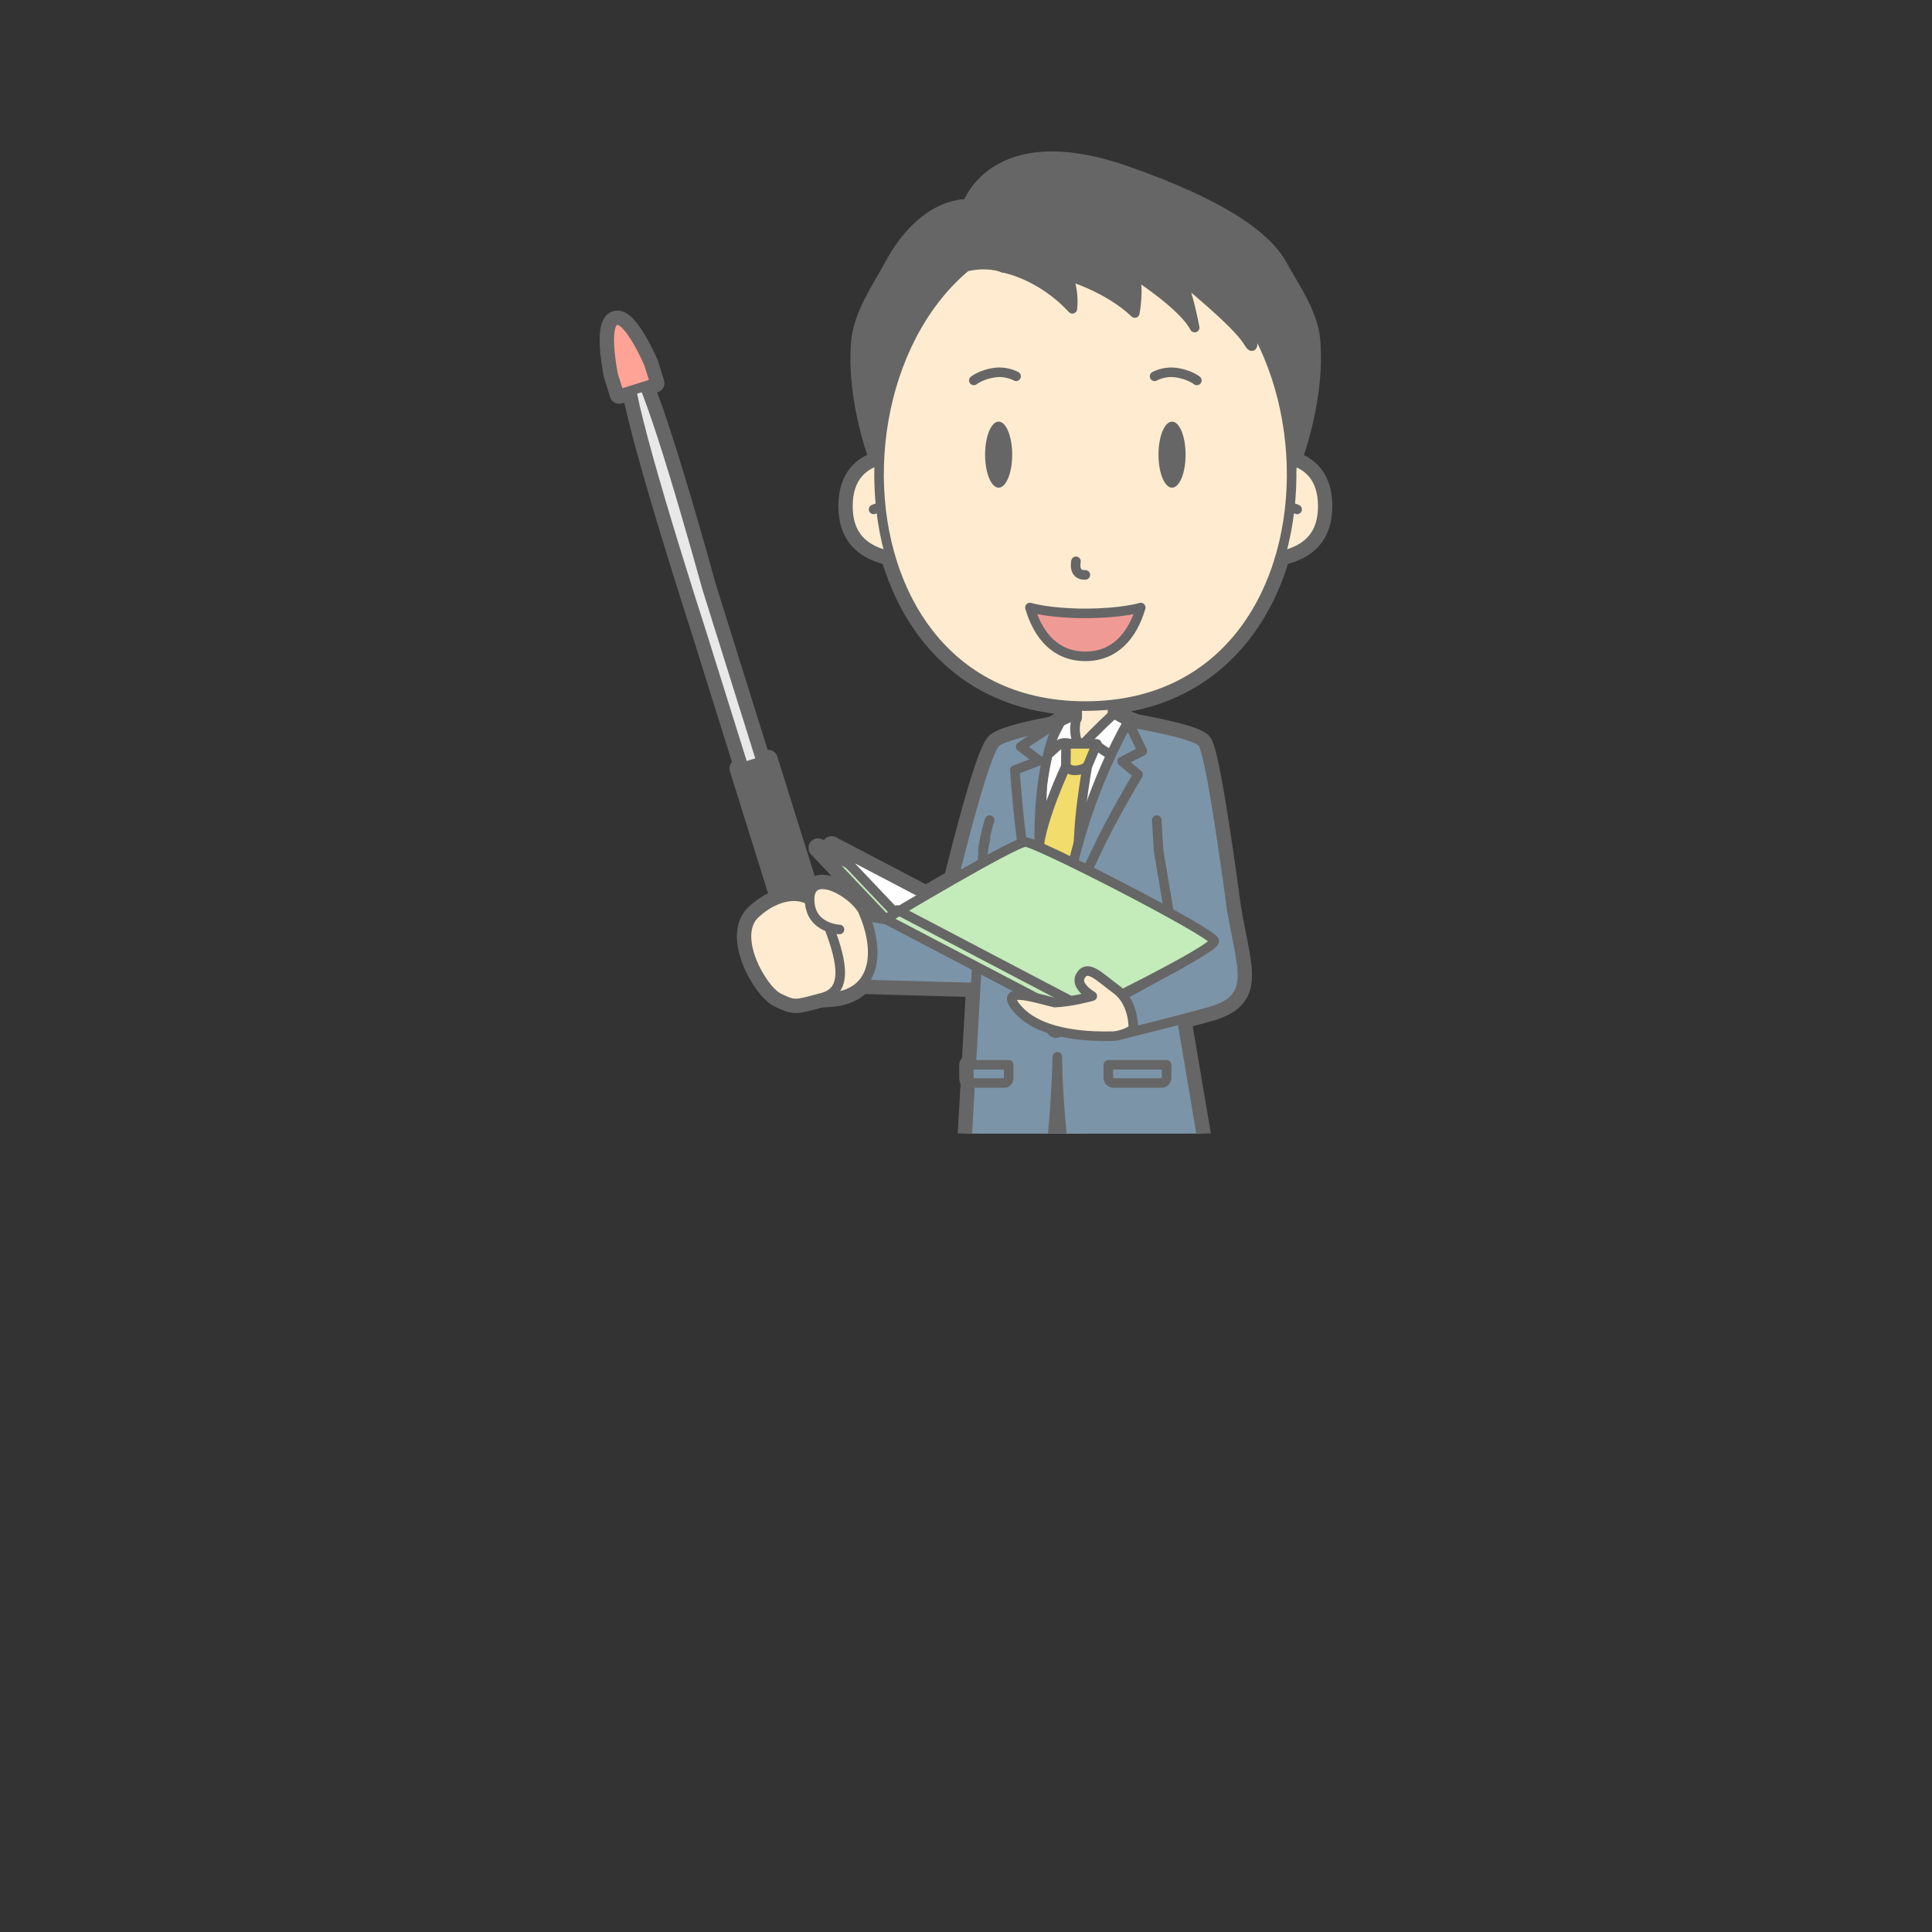 <svg:svg xmlns:svg="http://www.w3.org/2000/svg" height="807.676" version="1.1" viewBox="-241.033 -61.989 807.676 807.676" width="807.676" x="0" y="0">
  <svg:rect x="-241.033" y="-61.989" width="807.676" height="807.676" fill="#333333" stroke="none"/>
  <svg:defs>
    <svg:clipPath id="Clip_1">
      <svg:path d="M-1.553,411.858 L334.78,411.858 L334.78,-4.836 L-1.553,-4.836 z" />
    </svg:clipPath>
  </svg:defs>
  <svg:g id="Layer_1">
    <svg:g clip-path="url(#Clip_1)">
      <svg:path d="M200.969,379.816 C201.054,386.662 201.383,393.481 201.826,399.763 L200.07,399.763 C200.493,393.526 200.828,386.722 200.969,379.816 M299.152,130.58 C299.155,130.536 299.159,130.491 299.162,130.447 C299.317,129.518 309.09,104.441 306.887,80.114 C305.893,69.144 297.947,58.326 293.448,49.943 C287.3,38.488 269.458,25.337 229.157,11.264 C174.375,-7.866 164.786,25.282 164.786,25.282 C164.786,25.282 146.956,22.617 132.29,49.943 C127.662,58.566 119.717,69.766 118.769,81.058 C116.715,105.551 126.581,130.479 126.581,130.479 L126.582,130.479 L126.582,130.485 C119.871,132.415 113.444,137.428 113.444,149.587 C113.444,161.184 119.265,167.873 131.152,170.43 C140.994,204.485 166.488,231.747 209.291,233.122 L209.291,238.123 C209.291,238.123 209.044,238.796 208.647,239.536 C208.676,239.335 208.707,239.145 208.738,238.958 L208.982,238.57 L208.791,238.639 C209.031,237.295 209.291,236.411 209.291,236.411 L202.324,239.717 L201.647,241.022 C201.596,241.032 201.539,241.042 201.486,241.051 C201.76,240.577 202.038,240.124 202.324,239.717 C201.728,239.901 200.482,240.584 198.931,241.512 C190.349,243.1 178.537,245.688 175.304,248.395 C171.065,251.943 161.164,290.854 157.53,305.619 C153.594,307.872 149.684,310.137 146.082,312.239 L106.613,291.563 L113.919,299.26 L100.959,292.472 L129.183,322.209 L129.742,322.502 L120.577,320.974 C120.212,320.053 119.824,319.133 119.403,318.215 C119.33,318.057 119.227,317.916 119.108,317.782 C113.929,310.212 99.773,303.009 97.684,311.647 L80.1,255.456 L77.22,256.358 L54.523,183.833 C45.737,152.212 35.187,116.167 28.399,99.518 L32.741,98.159 L30.21,90.082 C30.21,90.082 21.735,70.259 16.357,71.943 C10.976,73.627 15.316,94.745 15.316,94.745 L17.842,102.823 L22.986,101.212 C27.008,122.182 41.409,168.749 52.344,202.827 L69.821,258.674 L67.923,259.269 L84.962,313.709 C81.411,314.902 77.874,317.087 74.73,319.988 C64.667,329.269 77.582,351.799 84.506,355.165 C91.286,358.462 91.367,358.102 102.294,355.176 C103.943,355.158 105.684,355.056 107.548,354.837 C112.737,354.223 116.551,352.318 119.18,349.524 C137.015,350.047 164.105,350.83 166.834,350.83 C166.224,361.618 165.591,372.776 164.999,383.167 L163.973,383.167 L163.973,388.626 C163.973,389.286 164.218,389.87 164.595,390.259 C163.355,411.97 162.389,428.754 162.389,428.754 C162.389,428.754 163.325,428.819 164.868,428.915 C164.862,428.996 164.856,429.077 164.85,429.157 C163.541,438.975 167.476,462.284 167.476,462.284 L186.054,664.691 L193.496,664.691 C188.884,665.518 184.255,667.115 181.334,670.126 C175.23,676.415 179.045,678.381 179.045,678.381 L211.627,678.125 L208.474,664.175 L214.823,554.501 C220.924,608.643 227.271,664.691 227.271,664.691 L230.797,664.691 C226.184,665.518 221.555,667.115 218.635,670.126 C212.531,676.415 216.346,678.381 216.346,678.381 L248.93,678.125 L245.893,664.691 L246.406,664.691 C246.406,664.691 261.299,441.844 260.633,433.177 C260.543,432.006 260.35,430.55 260.092,428.917 C262.524,428.819 263.971,428.754 263.971,428.754 L253.038,364.1 C258.006,362.806 262.526,361.596 265.215,360.804 C284.493,355.125 278.061,343.125 273.826,317.719 C269.077,282.622 264.158,251.01 261.541,248.395 C259.089,245.439 242.687,242.133 234.105,240.579 L228.047,238.311 L224.633,236.411 C224.633,236.411 224.424,236.598 224.068,236.923 L224.068,232.548 C262.086,228.245 285.023,202.316 294.239,170.43 C306.125,167.874 311.947,161.185 311.947,149.587 C311.947,137.636 305.738,132.581 299.152,130.58" fill="#666666" />
      <svg:path d="M200.969,379.816 C201.054,386.662 201.383,393.481 201.826,399.763 L200.07,399.763 C200.493,393.526 200.828,386.722 200.969,379.816 z M299.152,130.58 C299.155,130.536 299.159,130.491 299.162,130.447 C299.317,129.518 309.09,104.441 306.887,80.114 C305.893,69.144 297.947,58.326 293.448,49.943 C287.3,38.488 269.458,25.337 229.157,11.264 C174.375,-7.866 164.786,25.282 164.786,25.282 C164.786,25.282 146.956,22.617 132.29,49.943 C127.662,58.566 119.717,69.766 118.769,81.058 C116.715,105.551 126.581,130.479 126.581,130.479 L126.582,130.479 L126.582,130.485 C119.871,132.415 113.444,137.428 113.444,149.587 C113.444,161.184 119.265,167.873 131.152,170.43 C140.994,204.485 166.488,231.747 209.291,233.122 L209.291,238.123 C209.291,238.123 209.044,238.796 208.647,239.536 C208.676,239.335 208.707,239.145 208.738,238.958 L208.982,238.57 L208.791,238.639 C209.031,237.295 209.291,236.411 209.291,236.411 L202.324,239.717 L201.647,241.022 C201.596,241.032 201.539,241.042 201.486,241.051 C201.76,240.577 202.038,240.124 202.324,239.717 C201.728,239.901 200.482,240.584 198.931,241.512 C190.349,243.1 178.537,245.688 175.304,248.395 C171.065,251.943 161.164,290.854 157.53,305.619 C153.594,307.872 149.684,310.137 146.082,312.239 L106.613,291.563 L113.919,299.26 L100.959,292.472 L129.183,322.209 L129.742,322.502 L120.577,320.974 C120.212,320.053 119.824,319.133 119.403,318.215 C119.33,318.057 119.227,317.916 119.108,317.782 C113.929,310.212 99.773,303.009 97.684,311.647 L80.1,255.456 L77.22,256.358 L54.523,183.833 C45.737,152.212 35.187,116.167 28.399,99.518 L32.741,98.159 L30.21,90.082 C30.21,90.082 21.735,70.259 16.357,71.943 C10.976,73.627 15.316,94.745 15.316,94.745 L17.842,102.823 L22.986,101.212 C27.008,122.182 41.409,168.749 52.344,202.827 L69.821,258.674 L67.923,259.269 L84.962,313.709 C81.411,314.902 77.874,317.087 74.73,319.988 C64.667,329.269 77.582,351.799 84.506,355.165 C91.286,358.462 91.367,358.102 102.294,355.176 C103.943,355.158 105.684,355.056 107.548,354.837 C112.737,354.223 116.551,352.318 119.18,349.524 C137.015,350.047 164.105,350.83 166.834,350.83 C166.224,361.618 165.591,372.776 164.999,383.167 L163.973,383.167 L163.973,388.626 C163.973,389.286 164.218,389.87 164.595,390.259 C163.355,411.97 162.389,428.754 162.389,428.754 C162.389,428.754 163.325,428.819 164.868,428.915 C164.862,428.996 164.856,429.077 164.85,429.157 C163.541,438.975 167.476,462.284 167.476,462.284 L186.054,664.691 L193.496,664.691 C188.884,665.518 184.255,667.115 181.334,670.126 C175.23,676.415 179.045,678.381 179.045,678.381 L211.627,678.125 L208.474,664.175 L214.823,554.501 C220.924,608.643 227.271,664.691 227.271,664.691 L230.797,664.691 C226.184,665.518 221.555,667.115 218.635,670.126 C212.531,676.415 216.346,678.381 216.346,678.381 L248.93,678.125 L245.893,664.691 L246.406,664.691 C246.406,664.691 261.299,441.844 260.633,433.177 C260.543,432.006 260.35,430.55 260.092,428.917 C262.524,428.819 263.971,428.754 263.971,428.754 L253.038,364.1 C258.006,362.806 262.526,361.596 265.215,360.804 C284.493,355.125 278.061,343.125 273.826,317.719 C269.077,282.622 264.158,251.01 261.541,248.395 C259.089,245.439 242.687,242.133 234.105,240.579 L228.047,238.311 L224.633,236.411 C224.633,236.411 224.424,236.598 224.068,236.923 L224.068,232.548 C262.086,228.245 285.023,202.316 294.239,170.43 C306.125,167.874 311.947,161.185 311.947,149.587 C311.947,137.636 305.738,132.581 299.152,130.58 z" fill-opacity="0" stroke="#666666" stroke-linecap="round" stroke-linejoin="round" stroke-width="8" />
      <svg:path d="M168.067,410.837 L253.869,410.837 C253.869,410.837 258.457,424.954 257.23,448.075 C256.004,471.196 256.004,473.339 256.004,473.339 L205.137,473.339 L203.637,461.51 L202.637,473.176 L168.639,473.176 C168.639,473.176 165.372,443.07 164.805,434.843 C164.138,425.177 168.067,410.837 168.067,410.837" fill="#8C8C8C" />
      <svg:path d="M168.067,410.837 L253.869,410.837 C253.869,410.837 258.457,424.954 257.23,448.075 C256.004,471.196 256.004,473.339 256.004,473.339 L205.137,473.339 L203.637,461.51 L202.637,473.176 L168.639,473.176 C168.639,473.176 165.372,443.07 164.805,434.843 C164.138,425.177 168.067,410.837 168.067,410.837 z" fill-opacity="0" stroke="#666666" stroke-linecap="round" stroke-linejoin="round" stroke-width="4" />
      <svg:path d="M252.631,404.211 L169.472,404.211 L168.067,410.837 L253.869,410.837 z" fill="#8C8C8C" />
      <svg:path d="M252.631,404.211 L169.472,404.211 L168.067,410.837 L253.869,410.837 L252.631,404.211 z" fill-opacity="0" stroke="#666666" stroke-linecap="round" stroke-linejoin="round" stroke-width="4" />
      <svg:path d="M208.445,664.691 L186.054,664.691 L167.476,462.284 C167.476,462.284 163.539,438.964 164.851,429.15 C166.164,419.336 168.993,399.763 168.993,399.763 L212.754,399.763 L219.299,477.177 z" fill="#7C94A8" />
      <svg:path d="M208.445,664.691 L186.054,664.691 L167.476,462.284 C167.476,462.284 163.539,438.964 164.851,429.15 C166.164,419.336 168.993,399.763 168.993,399.763 L212.754,399.763 L219.299,477.177 L208.445,664.691 z" fill-opacity="0" stroke="#666666" stroke-linecap="round" stroke-linejoin="round" stroke-width="4" />
      <svg:g>
        <svg:path d="M203.99,457.477 C206.469,481.009 227.271,664.691 227.271,664.691 L246.406,664.691 C246.406,664.691 261.299,441.844 260.633,433.177 C259.967,424.51 253.869,400.51 253.869,400.51 L200.51,399.763" fill="#7C94A8" />
        <svg:path d="M203.99,457.477 C206.469,481.009 227.271,664.691 227.271,664.691 L246.406,664.691 C246.406,664.691 261.299,441.844 260.633,433.177 C259.967,424.51 253.869,400.51 253.869,400.51 L200.51,399.763" fill-opacity="0" stroke="#666666" stroke-linecap="round" stroke-linejoin="round" stroke-width="4" />
      </svg:g>
      <svg:g>
        <svg:path d="M217.539,238.278 C217.539,238.278 182.743,244.601 175.749,248.395 C173.499,249.616 156.518,311.917 151.487,326.125 L111.485,319.46 L103.568,349.063 C103.568,349.063 162.732,350.83 166.834,350.83 C172.144,350.83 189.612,305.11 195.953,291.653" fill="#7C94A8" />
        <svg:path d="M217.539,238.278 C217.539,238.278 182.743,244.601 175.749,248.395 C173.499,249.616 156.518,311.917 151.487,326.125 L111.485,319.46 L103.568,349.063 C103.568,349.063 162.732,350.83 166.834,350.83 C172.144,350.83 189.612,305.11 195.953,291.653" fill-opacity="0" stroke="#666666" stroke-linecap="round" stroke-linejoin="round" stroke-width="4" />
      </svg:g>
      <svg:path d="M250.303,347.926 L254.519,293.784 L255.002,248.395 L228.045,238.311 L202.848,302.844 L200.344,326.805 C200.22,323.551 200.131,321.676 200.131,321.676 L191.639,266.176 L208.982,238.57 L182.139,248.395 C182.139,248.395 169.889,290.051 169.889,294.301 C169.889,298.551 162.389,428.754 162.389,428.754 C162.389,428.754 195.307,431.051 196.807,428.754 C197.525,427.65 200.465,404.38 200.969,379.816 C201.265,403.81 204.568,427.5 205.238,428.754 C206.613,431.331 263.971,428.754 263.971,428.754 z" fill="#7C94A8" />
      <svg:path d="M250.303,347.926 L254.519,293.784 L255.002,248.395 L228.045,238.311 L202.848,302.844 L200.344,326.805 C200.22,323.551 200.131,321.676 200.131,321.676 L191.639,266.176 L208.982,238.57 L182.139,248.395 C182.139,248.395 169.889,290.051 169.889,294.301 C169.889,298.551 162.389,428.754 162.389,428.754 C162.389,428.754 195.307,431.051 196.807,428.754 C197.525,427.65 200.465,404.38 200.969,379.816 C201.265,403.81 204.568,427.5 205.238,428.754 C206.613,431.331 263.971,428.754 263.971,428.754 L250.303,347.926 z" fill-opacity="0" stroke="#666666" stroke-linecap="round" stroke-linejoin="round" stroke-width="4" />
      <svg:g>
        <svg:path d="M208.346,239.926 C208.346,239.926 180.545,244.007 175.304,248.395 C170.062,252.783 156.159,311.259 156.159,311.259" fill="#7C94A8" />
        <svg:path d="M208.346,239.926 C208.346,239.926 180.545,244.007 175.304,248.395 C170.062,252.783 156.159,311.259 156.159,311.259" fill-opacity="0" stroke="#666666" stroke-linecap="round" stroke-linejoin="round" stroke-width="4" />
      </svg:g>
      <svg:path d="M224.068,240.789 L209.291,240.789 L209.291,223.845 L224.068,223.845 z" fill="#FFECD0" />
      <svg:path d="M224.068,240.789 L209.291,240.789 L209.291,223.844 L224.068,223.844 z" fill-opacity="0" stroke="#666666" stroke-linecap="round" stroke-linejoin="round" stroke-width="4" />
      <svg:g>
        <svg:path d="M209.291,238.123 C209.291,238.123 208.185,241.156 206.871,241.412 C205.557,241.668 199.744,243.202 199.744,243.202 C198.291,249.273 195.205,275.582 204.451,275.582 C215.086,275.582 231.83,242.456 229.683,241.775 C226.633,240.808 224.068,238.623 224.068,238.623" fill="#FFECD0" />
        <svg:path d="M209.291,238.123 C209.291,238.123 208.185,241.156 206.871,241.412 C205.557,241.668 199.744,243.202 199.744,243.202 C198.291,249.273 195.205,275.582 204.451,275.582 C215.086,275.582 231.83,242.456 229.683,241.775 C226.633,240.808 224.068,238.623 224.068,238.623" fill-opacity="0" stroke="#666666" stroke-linecap="round" stroke-linejoin="round" stroke-width="4" />
      </svg:g>
      <svg:g>
        <svg:path d="M228.887,239.676 C228.887,239.676 258.197,244.364 261.541,248.395 C264.573,251.426 270.699,293.397 276.066,334.61 C281.434,375.823 250.98,339.234 250.98,339.234 L243.303,293.51 L242.537,280.843" fill="#7C94A8" />
        <svg:path d="M228.887,239.676 C228.887,239.676 258.197,244.364 261.541,248.395 C264.573,251.426 270.699,293.397 276.066,334.61 C281.434,375.823 250.98,339.234 250.98,339.234 L243.303,293.51 L242.537,280.843" fill-opacity="0" stroke="#666666" stroke-linecap="round" stroke-linejoin="round" stroke-width="4" />
      </svg:g>
      <svg:path d="M193.64,293.784 L195.336,249.087 L211.379,248.683 L229.406,249.087 L210.637,293.784 z" fill="#FFFFFF" />
      <svg:path d="M193.64,293.784 L195.336,249.087 L211.379,248.683 L229.406,249.087 L210.637,293.784 L193.64,293.784 z" fill-opacity="0" stroke="#666666" stroke-linecap="round" stroke-linejoin="round" stroke-width="4" />
      <svg:path d="M198.34,344.127 C198.34,345.255 199.254,346.168 200.383,346.168 C201.51,346.168 202.424,345.255 202.424,344.127 C202.424,343 201.51,342.086 200.383,342.086 C199.254,342.086 198.34,343 198.34,344.127" fill="#7C94A8" />
      <svg:path d="M198.34,344.127 C198.34,345.255 199.254,346.168 200.383,346.168 C201.51,346.168 202.424,345.255 202.424,344.127 C202.424,343 201.51,342.086 200.383,342.086 C199.254,342.086 198.34,343 198.34,344.127 z" fill-opacity="0" stroke="#666666" stroke-linecap="round" stroke-linejoin="round" stroke-width="4" />
      <svg:path d="M198.34,367.878 C198.34,369.005 199.254,369.919 200.383,369.919 C201.51,369.919 202.424,369.005 202.424,367.878 C202.424,366.75 201.51,365.836 200.383,365.836 C199.254,365.836 198.34,366.75 198.34,367.878" fill="#7C94A8" />
      <svg:path d="M198.34,367.878 C198.34,369.005 199.254,369.919 200.383,369.919 C201.51,369.919 202.424,369.005 202.424,367.878 C202.424,366.75 201.51,365.836 200.383,365.836 C199.254,365.836 198.34,366.75 198.34,367.878 z" fill-opacity="0" stroke="#666666" stroke-linecap="round" stroke-linejoin="round" stroke-width="4" />
      <svg:path d="M209.291,236.411 C209.291,236.411 206.49,245.864 210.805,250.177 C210.805,250.177 203.867,247.359 201.771,249.267 C199.676,251.175 193.672,256.423 193.672,256.423 L202.324,239.717 z" fill="#FFFFFF" />
      <svg:path d="M209.291,236.411 C209.291,236.411 206.49,245.864 210.805,250.177 C210.805,250.177 203.867,247.359 201.771,249.267 C199.676,251.175 193.672,256.423 193.672,256.423 L202.324,239.717 L209.291,236.411 z" fill-opacity="0" stroke="#666666" stroke-linecap="round" stroke-linejoin="round" stroke-width="4" />
      <svg:path d="M224.633,236.411 C224.633,236.411 217.637,242.677 210.805,250.177 C210.805,250.177 215.709,247.936 217.805,249.844 C219.9,251.753 227.969,256.423 227.969,256.423 L230.57,239.717 z" fill="#FFFFFF" />
      <svg:path d="M224.633,236.411 C224.633,236.411 217.637,242.677 210.805,250.177 C210.805,250.177 215.709,247.936 217.805,249.844 C219.9,251.753 227.969,256.423 227.969,256.423 L230.57,239.717 L224.633,236.411 z" fill-opacity="0" stroke="#666666" stroke-linecap="round" stroke-linejoin="round" stroke-width="4" />
      <svg:path d="M193.15,293.116 C194.453,279.762 204.537,258.483 204.537,258.483 L213.471,258.483 C208.394,289.042 210.928,289.897 208.637,300.301 C205.451,314.763 200.474,328.843 200.474,328.843 C200.474,328.843 191.889,306.051 193.15,293.116" fill="#F2DC6B" />
      <svg:path d="M193.15,293.116 C194.453,279.762 204.537,258.483 204.537,258.483 L213.471,258.483 C208.394,289.042 210.928,289.897 208.637,300.301 C205.451,314.763 200.474,328.843 200.474,328.843 C200.474,328.843 191.889,306.051 193.15,293.116 z" fill-opacity="0" stroke="#666666" stroke-linecap="round" stroke-linejoin="round" stroke-width="4" />
      <svg:path d="M217.512,248.983 L213.471,258.483 C213.471,258.483 211.262,260.083 208.303,260.083 C205.922,260.083 204.537,258.483 204.537,258.483 L204.637,248.983 z" fill="#F2DC6B" />
      <svg:path d="M217.512,248.983 L213.471,258.483 C213.471,258.483 211.262,260.083 208.303,260.083 C205.922,260.083 204.537,258.483 204.537,258.483 L204.637,248.983 L217.512,248.983 z" fill-opacity="0" stroke="#666666" stroke-linecap="round" stroke-linejoin="round" stroke-width="4" />
      <svg:path d="M193.638,293.784 C192.525,274.71 196.006,248.716 202.324,239.717 C199.803,240.498 185.646,250.157 185.646,250.157 L193.472,256.01 L183.225,259.938 C183.225,259.938 184.715,281.426 186.764,293.785 C189.147,308.166 200.51,328.822 200.51,328.822 C200.51,328.822 194.514,308.801 193.638,293.784" fill="#7C94A8" />
      <svg:path d="M193.638,293.784 C192.525,274.71 196.006,248.716 202.324,239.717 C199.803,240.498 185.646,250.157 185.646,250.157 L193.472,256.01 L183.225,259.938 C183.225,259.938 184.715,281.426 186.764,293.785 C189.147,308.166 200.51,328.822 200.51,328.822 C200.51,328.822 194.514,308.801 193.638,293.784 z" fill-opacity="0" stroke="#666666" stroke-linecap="round" stroke-linejoin="round" stroke-width="4" />
      <svg:path d="M208.887,293.775 C216.881,262.888 230.57,239.717 230.57,239.717 L236.504,251.955 L228.117,256.315 L234.734,261.801 C234.734,261.801 223.732,280.178 217.453,293.637 C211.176,307.096 200.474,328.843 200.474,328.843 C200.474,328.843 202.637,317.926 208.887,293.775" fill="#7C94A8" />
      <svg:path d="M208.887,293.775 C216.881,262.888 230.57,239.717 230.57,239.717 L236.504,251.955 L228.117,256.315 L234.734,261.801 C234.734,261.801 223.732,280.178 217.453,293.637 C211.176,307.096 200.474,328.843 200.474,328.843 C200.474,328.843 202.637,317.926 208.887,293.775 z" fill-opacity="0" stroke="#666666" stroke-linecap="round" stroke-linejoin="round" stroke-width="4" />
      <svg:path d="M246.664,383.167 L246.664,388.626 C246.664,389.801 245.711,390.754 244.535,390.754 L224.43,390.754 C223.254,390.754 222.301,389.801 222.301,388.626 L222.301,383.167 z" fill="#7C94A8" />
      <svg:path d="M246.664,383.167 L246.664,388.626 C246.664,389.801 245.711,390.754 244.535,390.754 L224.43,390.754 C223.254,390.754 222.301,389.801 222.301,388.626 L222.301,383.167 L246.664,383.167 z" fill-opacity="0" stroke="#666666" stroke-linecap="round" stroke-linejoin="round" stroke-width="4" />
      <svg:path d="M180.637,383.167 L180.637,388.626 C180.637,389.801 179.876,390.754 178.938,390.754 L165.671,390.754 C164.733,390.754 163.973,389.801 163.973,388.626 L163.973,383.167 z" fill="#7C94A8" />
      <svg:path d="M180.637,383.167 L180.637,388.626 C180.637,389.801 179.876,390.754 178.938,390.754 L165.671,390.754 C164.733,390.754 163.973,389.801 163.973,388.626 L163.973,383.167 L180.637,383.167 z" fill-opacity="0" stroke="#666666" stroke-linecap="round" stroke-linejoin="round" stroke-width="4" />
      <svg:g>
        <svg:path d="M169.889,294.301 C170.014,289.301 172.672,280.852 172.672,280.852" fill="#8C8C8C" />
        <svg:path d="M169.889,294.301 C170.014,289.301 172.672,280.852 172.672,280.852" fill-opacity="0" stroke="#666666" stroke-linecap="round" stroke-linejoin="round" stroke-width="4" />
      </svg:g>
      <svg:path d="M119.403,318.215 C117.972,315.102 106.978,316.966 106.978,316.966 L93.705,318.032 C93.705,318.032 70.498,321.989 76.222,337.548 C77.114,339.969 81.478,357.91 107.548,354.837 C125.61,352.7 127.097,334.982 119.403,318.215" fill="#FFECD0" />
      <svg:path d="M119.403,318.215 C117.972,315.102 106.978,316.966 106.978,316.966 L93.705,318.032 C93.705,318.032 70.498,321.989 76.222,337.548 C77.114,339.969 81.478,357.91 107.548,354.837 C125.61,352.7 127.097,334.982 119.403,318.215 z" fill-opacity="0" stroke="#666666" stroke-linecap="round" stroke-linejoin="round" stroke-width="4" />
      <svg:path d="M22.683,90.209 C17.646,91.787 37.985,158.078 52.344,202.827 L71.726,264.762 L79.125,262.448 L54.523,183.833 C42.48,140.49 27.12,88.823 22.683,90.209" fill="#E8E8E8" />
      <svg:path d="M22.683,90.209 C17.646,91.787 37.985,158.078 52.344,202.827 L71.726,264.762 L79.125,262.448 L54.523,183.833 C42.48,140.49 27.12,88.823 22.683,90.209 z" fill-opacity="0" stroke="#666666" stroke-linecap="round" stroke-linejoin="round" stroke-width="4" />
      <svg:path d="M30.21,90.082 C30.21,90.082 21.735,70.259 16.357,71.943 C10.976,73.627 15.316,94.745 15.316,94.745 L17.842,102.823 L32.741,98.159 z" fill="#FFA396" />
      <svg:path d="M30.21,90.082 C30.21,90.082 21.735,70.259 16.357,71.943 C10.976,73.627 15.316,94.745 15.316,94.745 L17.842,102.823 L32.741,98.159 L30.21,90.082 z" fill-opacity="0" stroke="#666666" stroke-linecap="round" stroke-linejoin="round" stroke-width="4" />
      <svg:path d="M109.403,349.093 L97.229,352.903 L67.923,259.269 L80.1,255.456 z" fill="#666666" />
      <svg:path d="M109.403,349.093 L97.229,352.903 L67.923,259.269 L80.1,255.456 L109.403,349.093 z" fill-opacity="0" stroke="#666666" stroke-linecap="round" stroke-linejoin="round" stroke-width="4" />
      <svg:path d="M84.506,355.165 C77.582,351.799 64.667,329.269 74.73,319.988 C84.788,310.707 98.863,308.759 104.56,323.144 C110.257,337.526 114.397,351.953 103.004,354.986 C91.36,358.087 91.431,358.533 84.506,355.165" fill="#FFECD0" />
      <svg:path d="M84.506,355.165 C77.582,351.799 64.667,329.269 74.73,319.988 C84.788,310.707 98.863,308.759 104.56,323.144 C110.257,337.526 114.397,351.953 103.004,354.986 C91.36,358.087 91.431,358.533 84.506,355.165 z" fill-opacity="0" stroke="#666666" stroke-linecap="round" stroke-linejoin="round" stroke-width="4" />
      <svg:g>
        <svg:path d="M119.403,318.215 C113.935,309.634 96.42,301.132 97.463,315.208 C98.28,326.234 109.923,326.584 109.923,326.584" fill="#FFECD0" />
        <svg:path d="M119.403,318.215 C113.935,309.634 96.42,301.132 97.463,315.208 C98.28,326.234 109.923,326.584 109.923,326.584" fill-opacity="0" stroke="#666666" stroke-linecap="round" stroke-linejoin="round" stroke-width="4" />
      </svg:g>
      <svg:g>
        <svg:path d="M141.586,129.952 C141.586,129.952 113.444,124.144 113.444,149.587 C113.444,164.554 123.132,171.35 143.05,171.635" fill="#FFECD0" />
        <svg:path d="M141.586,129.952 C141.586,129.952 113.444,124.144 113.444,149.587 C113.444,164.554 123.132,171.35 143.05,171.635" fill-opacity="0" stroke="#666666" stroke-linecap="round" stroke-linejoin="round" stroke-width="4" />
      </svg:g>
      <svg:g>
        <svg:path d="M124.168,150.964 C124.168,150.964 127.857,149.261 131.372,149.283" fill="#FFECD0" />
        <svg:path d="M124.168,150.964 C124.168,150.964 127.857,149.261 131.372,149.283" fill-opacity="0" stroke="#666666" stroke-linecap="round" stroke-linejoin="round" stroke-width="4" />
      </svg:g>
      <svg:g>
        <svg:path d="M283.805,129.952 C283.805,129.952 311.947,124.144 311.947,149.587 C311.947,164.554 302.26,171.35 282.342,171.635" fill="#FFECD0" />
        <svg:path d="M283.805,129.952 C283.805,129.952 311.947,124.144 311.947,149.587 C311.947,164.554 302.26,171.35 282.342,171.635" fill-opacity="0" stroke="#666666" stroke-linecap="round" stroke-linejoin="round" stroke-width="4" />
      </svg:g>
      <svg:g>
        <svg:path d="M301.224,150.964 C301.224,150.964 297.535,149.261 294.019,149.283" fill="#FFECD0" />
        <svg:path d="M301.224,150.964 C301.224,150.964 297.535,149.261 294.019,149.283" fill-opacity="0" stroke="#666666" stroke-linecap="round" stroke-linejoin="round" stroke-width="4" />
      </svg:g>
      <svg:path d="M306.887,80.114 C305.893,69.144 297.947,58.326 293.448,49.943 C287.3,38.488 269.458,25.337 229.157,11.264 C174.375,-7.866 164.786,25.282 164.786,25.282 C164.786,25.282 146.956,22.617 132.29,49.943 C127.662,58.566 119.717,69.766 118.769,81.058 C116.715,105.551 126.581,130.479 126.581,130.479 C126.581,130.479 294.956,185.283 298.913,133.924 C299.004,132.743 299.083,131.595 299.162,130.447 C299.317,129.518 309.09,104.441 306.887,80.114" fill="#666666" />
      <svg:path d="M306.887,80.114 C305.893,69.144 297.947,58.326 293.448,49.943 C287.3,38.488 269.458,25.337 229.157,11.264 C174.375,-7.866 164.786,25.282 164.786,25.282 C164.786,25.282 146.956,22.617 132.29,49.943 C127.662,58.566 119.717,69.766 118.769,81.058 C116.715,105.551 126.581,130.479 126.581,130.479 C126.581,130.479 294.956,185.283 298.913,133.924 C299.004,132.743 299.083,131.595 299.162,130.447 C299.317,129.518 309.09,104.441 306.887,80.114 z" fill-opacity="0" stroke="#666666" stroke-linecap="round" stroke-linejoin="round" stroke-width="4" />
      <svg:path d="M212.695,233.188 C91.935,233.188 103.619,31.738 212.695,31.738 C321.771,31.738 333.455,233.188 212.695,233.188" fill="#FFECD0" />
      <svg:path d="M212.695,233.188 C91.935,233.188 103.619,31.738 212.695,31.738 C321.771,31.738 333.455,233.188 212.695,233.188 z" fill-opacity="0" stroke="#666666" stroke-linecap="round" stroke-linejoin="round" stroke-width="4" />
      <svg:path d="M208.777,172.67 C208.777,172.67 207.443,178.67 212.695,178.337" fill-opacity="0" stroke="#666666" stroke-linecap="round" stroke-linejoin="round" stroke-width="4" />
      <svg:path d="M212.696,194.433 C197.408,194.433 189.538,191.992 189.538,191.992 C193.032,203.863 200.398,212.394 212.696,212.394 C224.994,212.394 232.359,203.863 235.854,191.992 C235.854,191.992 227.983,194.433 212.696,194.433" fill="#F09A96" />
      <svg:path d="M212.696,194.433 C197.408,194.433 189.538,191.992 189.538,191.992 C193.032,203.863 200.398,212.394 212.696,212.394 C224.994,212.394 232.359,203.863 235.854,191.992 C235.854,191.992 227.983,194.433 212.696,194.433 z" fill-opacity="0" stroke="#666666" stroke-linecap="round" stroke-linejoin="round" stroke-width="4" />
      <svg:path d="M254.609,128.08 C254.609,135.707 252.07,141.889 248.939,141.889 C245.81,141.889 243.271,135.707 243.271,128.08 C243.271,120.453 245.81,114.27 248.939,114.27 C252.07,114.27 254.609,120.453 254.609,128.08" fill="#666666" />
      <svg:path d="M170.783,128.08 C170.783,135.707 173.32,141.889 176.451,141.889 C179.582,141.889 182.119,135.707 182.119,128.08 C182.119,120.453 179.582,114.27 176.451,114.27 C173.32,114.27 170.783,120.453 170.783,128.08" fill="#666666" />
      <svg:path d="M166.08,97.05 C166.08,97.05 169.218,94.486 175.019,93.754 C179.965,93.129 183.737,95.323 183.737,95.323" fill-opacity="0" stroke="#666666" stroke-linecap="round" stroke-linejoin="round" stroke-width="4" />
      <svg:path d="M259.308,97.05 C259.308,97.05 256.171,94.486 250.369,93.754 C245.424,93.129 241.651,95.323 241.651,95.323" fill-opacity="0" stroke="#666666" stroke-linecap="round" stroke-linejoin="round" stroke-width="4" />
      <svg:path d="M178.234,49.947 C178.234,49.947 193.721,52.446 207.265,67.112 C207.265,67.112 208.318,60.073 205.32,53.28 C205.32,53.28 222.228,58.197 233.382,68.864 C233.382,68.864 235.364,58.459 233.205,52.613 C233.205,52.613 253.619,65.617 258.399,74.95 C258.399,74.95 255.513,59.281 252.325,53.947 C252.325,53.947 275.873,72.782 280.653,80.782 C285.433,88.782 279.982,69.442 279.982,69.442 C279.982,69.442 272.245,36.615 219.664,26.615 C167.083,16.615 178.234,49.947 178.234,49.947" fill="#666666" />
      <svg:path d="M178.234,49.947 C178.234,49.947 193.721,52.446 207.265,67.112 C207.265,67.112 208.318,60.073 205.32,53.28 C205.32,53.28 222.228,58.197 233.382,68.864 C233.382,68.864 235.364,58.459 233.205,52.613 C233.205,52.613 253.619,65.617 258.399,74.95 C258.399,74.95 255.513,59.281 252.325,53.947 C252.325,53.947 275.873,72.782 280.653,80.782 C285.433,88.782 279.982,69.442 279.982,69.442 C279.982,69.442 272.245,36.615 219.664,26.615 C167.083,16.615 178.234,49.947 178.234,49.947 z" fill-opacity="0" stroke="#666666" stroke-linecap="round" stroke-linejoin="round" stroke-width="4" />
      <svg:path d="M178.234,49.947 C178.234,49.947 159.458,41.408 134.18,67.677 C134.18,67.677 140.901,36.614 160.234,31.947 C179.567,27.28 178.234,49.947 178.234,49.947" fill="#666666" />
      <svg:path d="M178.234,49.947 C178.234,49.947 159.458,41.408 134.18,67.677 C134.18,67.677 140.901,36.614 160.234,31.947 C179.567,27.28 178.234,49.947 178.234,49.947 z" fill-opacity="0" stroke="#666666" stroke-linecap="round" stroke-linejoin="round" stroke-width="4" />
      <svg:g>
        <svg:path d="M252.443,340.909 L226.494,355.125 L228.405,370.358 C228.405,370.358 256.475,363.379 265.215,360.804 C284.494,355.125 278.06,343.124 273.825,317.715" fill="#7C94A8" />
        <svg:path d="M252.443,340.909 L226.494,355.125 L228.405,370.358 C228.405,370.358 256.475,363.379 265.215,360.804 C284.494,355.125 278.06,343.124 273.825,317.715" fill-opacity="0" stroke="#666666" stroke-linecap="round" stroke-linejoin="round" stroke-width="4" />
      </svg:g>
      <svg:path d="M208.109,363.554 L129.183,322.209 L100.959,292.472 L179.887,333.818 z" fill="#C4EBBA" />
      <svg:path d="M208.109,363.554 L129.183,322.209 L100.959,292.472 L179.887,333.818 L208.109,363.554 z" fill-opacity="0" stroke="#666666" stroke-linecap="round" stroke-linejoin="round" stroke-width="4" />
      <svg:path d="M213.762,362.645 L134.835,321.299 L106.613,291.563 L185.539,332.909 z" fill="#FFFFFF" />
      <svg:path d="M213.762,362.645 L134.835,321.299 L106.613,291.563 L185.539,332.909 L213.762,362.645 z" fill-opacity="0" stroke="#666666" stroke-linecap="round" stroke-linejoin="round" stroke-width="4" />
      <svg:path d="M208.109,363.554 L129.183,322.209 C129.183,322.209 182.982,290.015 187.676,290.015 C192.369,290.015 265.916,327.786 266.603,331.36 C267.291,334.934 208.109,363.554 208.109,363.554" fill="#C4EBBA" />
      <svg:path d="M208.109,363.554 L129.183,322.209 C129.183,322.209 182.982,290.015 187.676,290.015 C192.369,290.015 265.916,327.786 266.603,331.36 C267.291,334.934 208.109,363.554 208.109,363.554 z" fill-opacity="0" stroke="#666666" stroke-linecap="round" stroke-linejoin="round" stroke-width="4" />
      <svg:path d="M134.178,318.433 L208.301,357.335" fill-opacity="0" stroke="#666666" stroke-linecap="round" stroke-linejoin="round" stroke-width="4" />
      <svg:path d="M232.758,368.179 C232.758,368.179 233.23,357.112 225.547,351.549 C218.625,346.535 213.537,340.67 210.588,346.159 C208.348,350.337 215.598,354.434 215.598,354.434 C215.598,354.434 206.844,356.92 199.855,357.148 C190.623,354.831 176.296,350.331 184.215,359.655 C194.58,371.859 218.015,371.211 223.398,371.211 C228.785,371.211 232.758,368.179 232.758,368.179" fill="#FFECD0" />
      <svg:path d="M232.758,368.179 C232.758,368.179 233.23,357.112 225.547,351.549 C218.625,346.535 213.537,340.67 210.588,346.159 C208.348,350.337 215.598,354.434 215.598,354.434 C215.598,354.434 206.844,356.92 199.855,357.148 C190.623,354.831 176.296,350.331 184.215,359.655 C194.58,371.859 218.015,371.211 223.398,371.211 C228.785,371.211 232.758,368.179 232.758,368.179 z" fill-opacity="0" stroke="#666666" stroke-linecap="round" stroke-linejoin="round" stroke-width="4" />
    </svg:g>
  </svg:g>
</svg:svg>